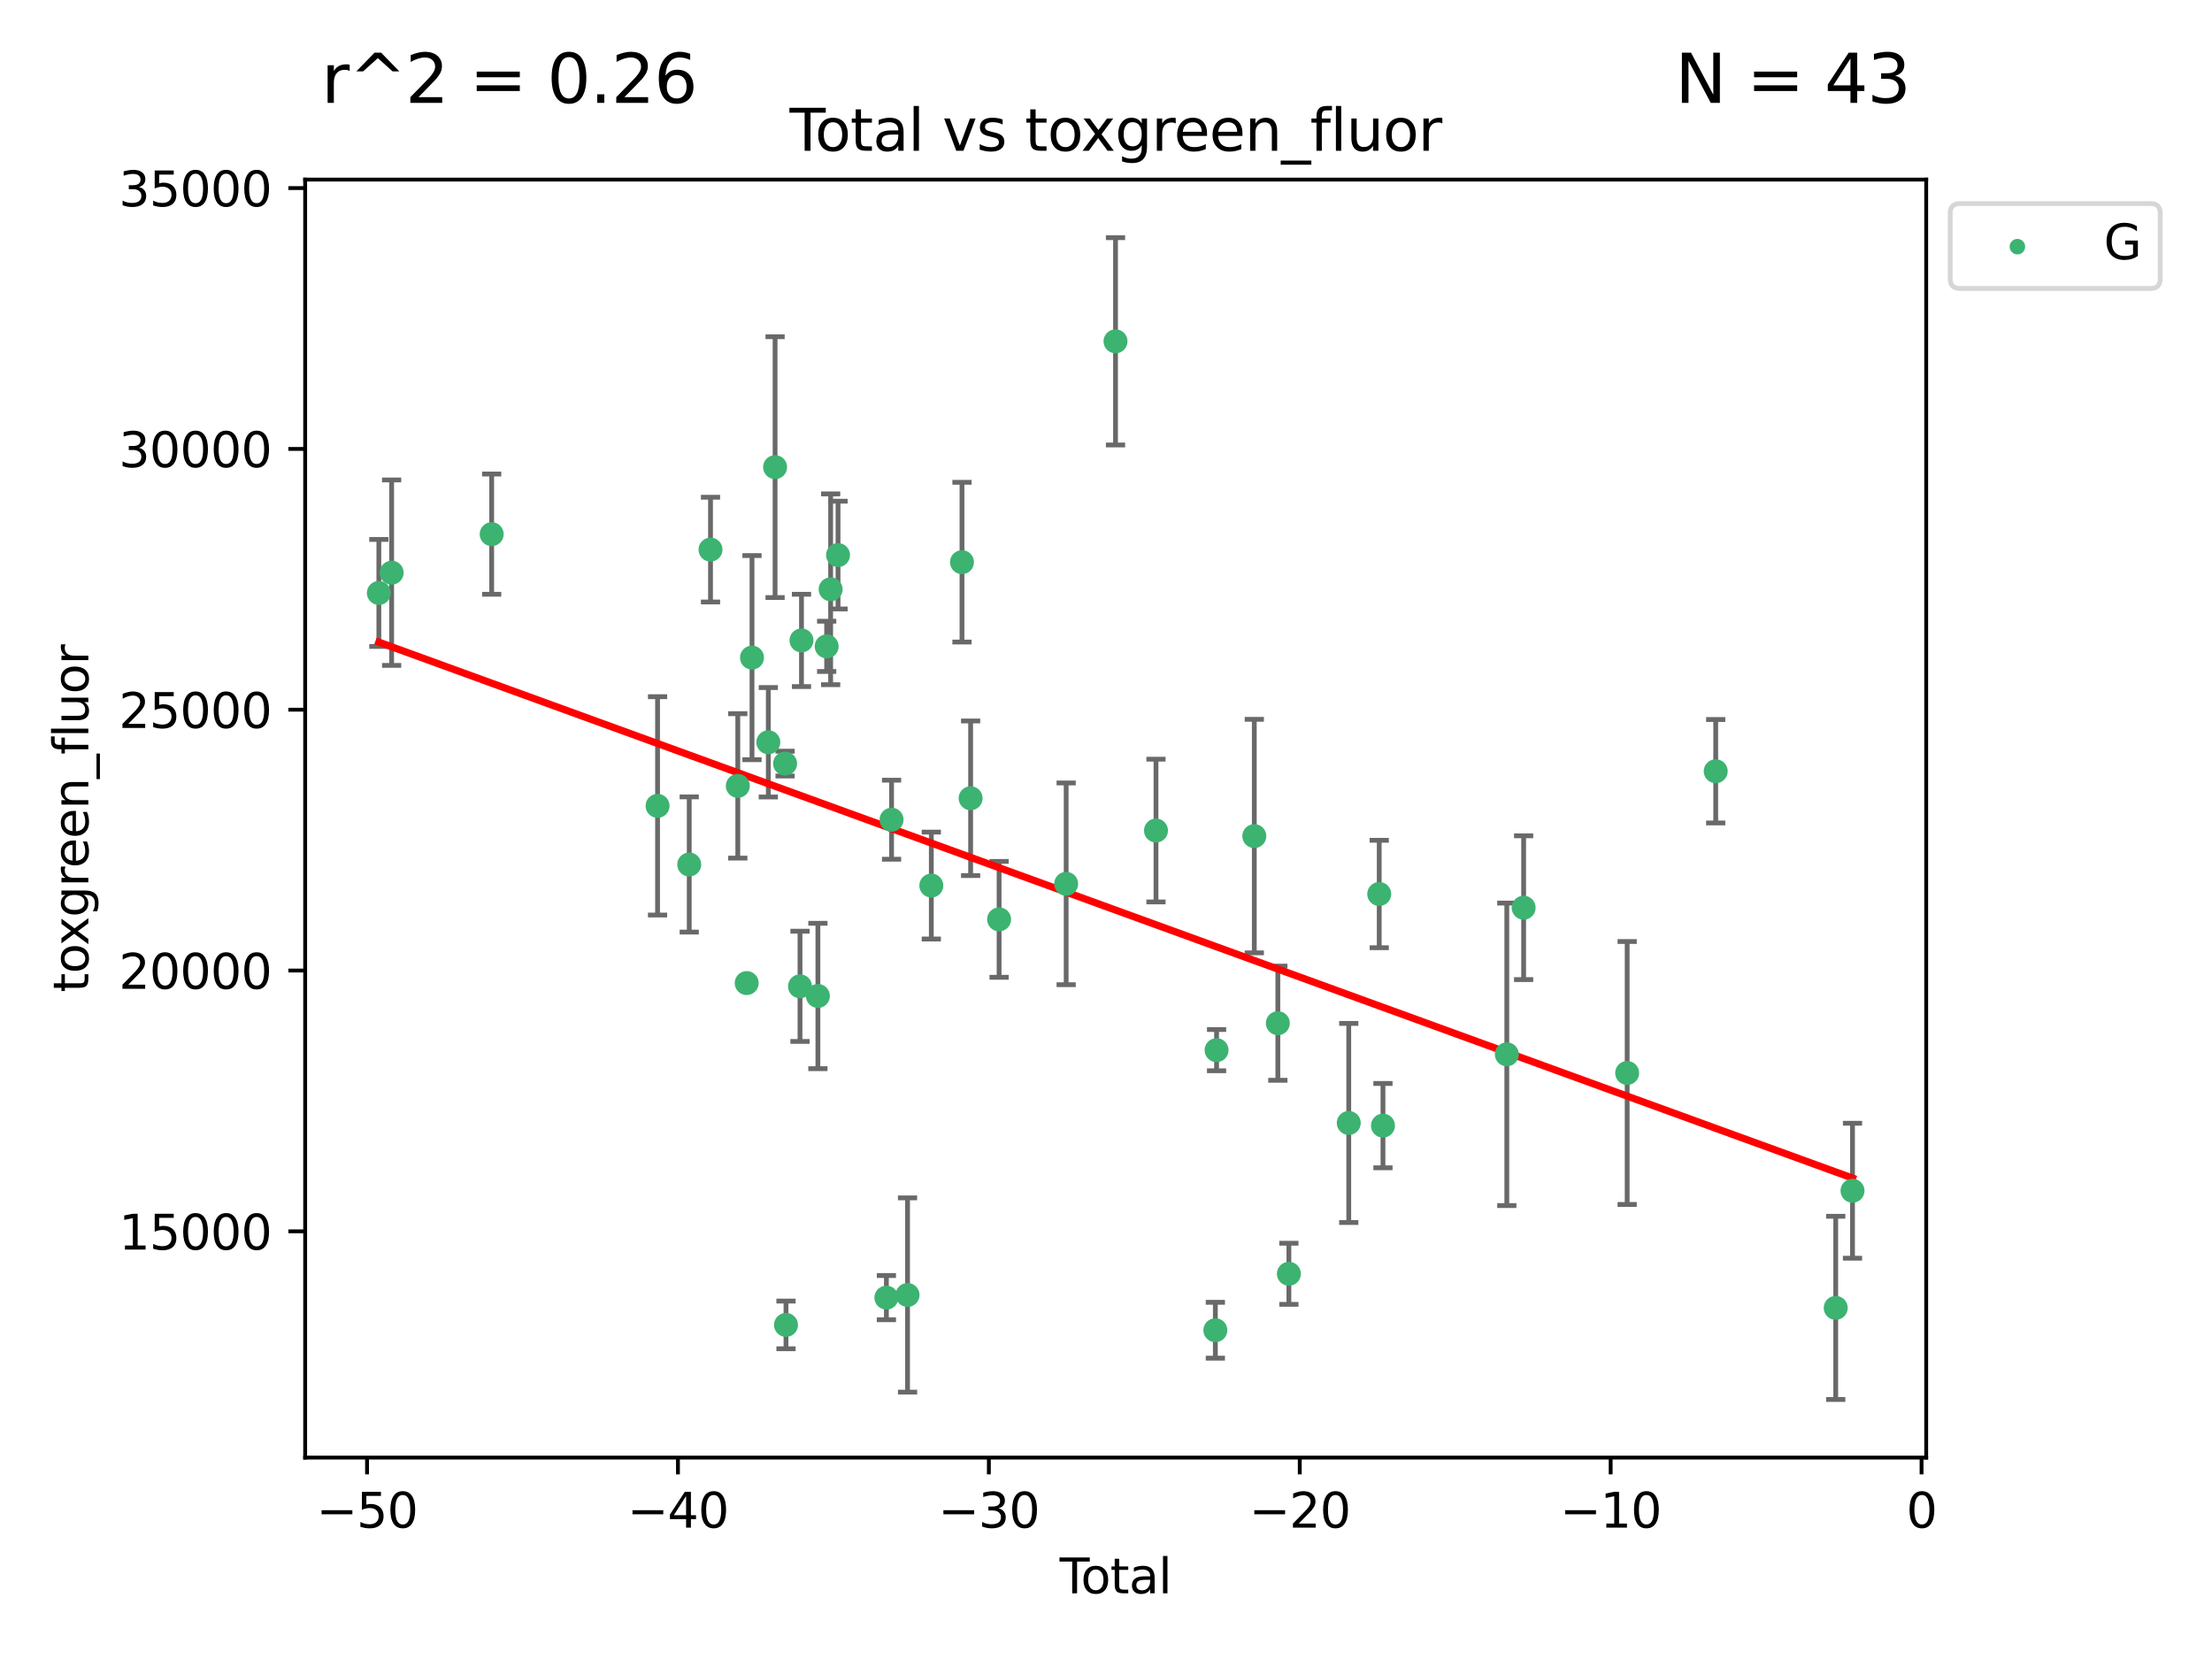<?xml version="1.0" encoding="utf-8" standalone="no"?>
<!DOCTYPE svg PUBLIC "-//W3C//DTD SVG 1.1//EN"
  "http://www.w3.org/Graphics/SVG/1.1/DTD/svg11.dtd">
<svg xmlns:xlink="http://www.w3.org/1999/xlink" width="460.8pt" height="345.6pt" viewBox="0 0 460.8 345.6" xmlns="http://www.w3.org/2000/svg" version="1.1">
 <defs>
  <style type="text/css">*{stroke-linejoin: round; stroke-linecap: butt}</style>
 </defs>
 <g id="figure_1">
  <g id="patch_1">
   <path d="M 0 345.6 
L 460.8 345.6 
L 460.8 0 
L 0 0 
z
" style="fill: #ffffff"/>
  </g>
  <g id="axes_1">
   <g id="patch_2">
    <path d="M 63.571 303.64 
L 401.26 303.64 
L 401.26 37.411 
L 63.571 37.411 
z
" style="fill: #ffffff"/>
   </g>
   <g id="PathCollection_1">
    <defs>
     <path id="m389e153ce7" d="M 0 1.118 
C 0.297 1.118 0.581 1 0.791 0.791 
C 1 0.581 1.118 0.297 1.118 0 
C 1.118 -0.297 1 -0.581 0.791 -0.791 
C 0.581 -1 0.297 -1.118 0 -1.118 
C -0.297 -1.118 -0.581 -1 -0.791 -0.791 
C -1 -0.581 -1.118 -0.297 -1.118 0 
C -1.118 0.297 -1 0.581 -0.791 0.791 
C -0.581 1 -0.297 1.118 0 1.118 
z
" style="stroke: #3cb371"/>
    </defs>
    <g clip-path="url(#p508b64c62f)">
     <use xlink:href="#m389e153ce7" x="78.921" y="123.522" style="fill: #3cb371; stroke: #3cb371"/>
     <use xlink:href="#m389e153ce7" x="81.585" y="119.301" style="fill: #3cb371; stroke: #3cb371"/>
     <use xlink:href="#m389e153ce7" x="102.426" y="111.272" style="fill: #3cb371; stroke: #3cb371"/>
     <use xlink:href="#m389e153ce7" x="136.981" y="167.877" style="fill: #3cb371; stroke: #3cb371"/>
     <use xlink:href="#m389e153ce7" x="143.58" y="180.088" style="fill: #3cb371; stroke: #3cb371"/>
     <use xlink:href="#m389e153ce7" x="148.013" y="114.493" style="fill: #3cb371; stroke: #3cb371"/>
     <use xlink:href="#m389e153ce7" x="153.697" y="163.714" style="fill: #3cb371; stroke: #3cb371"/>
     <use xlink:href="#m389e153ce7" x="155.551" y="204.793" style="fill: #3cb371; stroke: #3cb371"/>
     <use xlink:href="#m389e153ce7" x="156.656" y="136.995" style="fill: #3cb371; stroke: #3cb371"/>
     <use xlink:href="#m389e153ce7" x="160.055" y="154.629" style="fill: #3cb371; stroke: #3cb371"/>
     <use xlink:href="#m389e153ce7" x="161.465" y="97.313" style="fill: #3cb371; stroke: #3cb371"/>
     <use xlink:href="#m389e153ce7" x="163.55" y="159.069" style="fill: #3cb371; stroke: #3cb371"/>
     <use xlink:href="#m389e153ce7" x="163.736" y="276.006" style="fill: #3cb371; stroke: #3cb371"/>
     <use xlink:href="#m389e153ce7" x="166.655" y="205.47" style="fill: #3cb371; stroke: #3cb371"/>
     <use xlink:href="#m389e153ce7" x="166.964" y="133.412" style="fill: #3cb371; stroke: #3cb371"/>
     <use xlink:href="#m389e153ce7" x="170.383" y="207.477" style="fill: #3cb371; stroke: #3cb371"/>
     <use xlink:href="#m389e153ce7" x="172.208" y="134.649" style="fill: #3cb371; stroke: #3cb371"/>
     <use xlink:href="#m389e153ce7" x="173.039" y="122.761" style="fill: #3cb371; stroke: #3cb371"/>
     <use xlink:href="#m389e153ce7" x="174.578" y="115.631" style="fill: #3cb371; stroke: #3cb371"/>
     <use xlink:href="#m389e153ce7" x="184.653" y="270.322" style="fill: #3cb371; stroke: #3cb371"/>
     <use xlink:href="#m389e153ce7" x="185.73" y="170.758" style="fill: #3cb371; stroke: #3cb371"/>
     <use xlink:href="#m389e153ce7" x="189.057" y="269.768" style="fill: #3cb371; stroke: #3cb371"/>
     <use xlink:href="#m389e153ce7" x="194.01" y="184.477" style="fill: #3cb371; stroke: #3cb371"/>
     <use xlink:href="#m389e153ce7" x="200.398" y="117.11" style="fill: #3cb371; stroke: #3cb371"/>
     <use xlink:href="#m389e153ce7" x="202.198" y="166.292" style="fill: #3cb371; stroke: #3cb371"/>
     <use xlink:href="#m389e153ce7" x="208.13" y="191.519" style="fill: #3cb371; stroke: #3cb371"/>
     <use xlink:href="#m389e153ce7" x="222.101" y="184.12" style="fill: #3cb371; stroke: #3cb371"/>
     <use xlink:href="#m389e153ce7" x="232.384" y="71.105" style="fill: #3cb371; stroke: #3cb371"/>
     <use xlink:href="#m389e153ce7" x="240.814" y="173.02" style="fill: #3cb371; stroke: #3cb371"/>
     <use xlink:href="#m389e153ce7" x="253.181" y="277.113" style="fill: #3cb371; stroke: #3cb371"/>
     <use xlink:href="#m389e153ce7" x="253.434" y="218.767" style="fill: #3cb371; stroke: #3cb371"/>
     <use xlink:href="#m389e153ce7" x="261.293" y="174.174" style="fill: #3cb371; stroke: #3cb371"/>
     <use xlink:href="#m389e153ce7" x="266.199" y="213.15" style="fill: #3cb371; stroke: #3cb371"/>
     <use xlink:href="#m389e153ce7" x="268.5" y="265.352" style="fill: #3cb371; stroke: #3cb371"/>
     <use xlink:href="#m389e153ce7" x="280.97" y="233.936" style="fill: #3cb371; stroke: #3cb371"/>
     <use xlink:href="#m389e153ce7" x="287.318" y="186.237" style="fill: #3cb371; stroke: #3cb371"/>
     <use xlink:href="#m389e153ce7" x="288.097" y="234.489" style="fill: #3cb371; stroke: #3cb371"/>
     <use xlink:href="#m389e153ce7" x="313.898" y="219.635" style="fill: #3cb371; stroke: #3cb371"/>
     <use xlink:href="#m389e153ce7" x="317.401" y="189.091" style="fill: #3cb371; stroke: #3cb371"/>
     <use xlink:href="#m389e153ce7" x="338.967" y="223.523" style="fill: #3cb371; stroke: #3cb371"/>
     <use xlink:href="#m389e153ce7" x="357.415" y="160.664" style="fill: #3cb371; stroke: #3cb371"/>
     <use xlink:href="#m389e153ce7" x="382.415" y="272.458" style="fill: #3cb371; stroke: #3cb371"/>
     <use xlink:href="#m389e153ce7" x="385.911" y="248.052" style="fill: #3cb371; stroke: #3cb371"/>
    </g>
   </g>
   <g id="matplotlib.axis_1">
    <g id="xtick_1">
     <g id="line2d_1">
      <defs>
       <path id="mb6a203ecb7" d="M 0 0 
L 0 3.5 
" style="stroke: #000000; stroke-width: 0.8"/>
      </defs>
      <g>
       <use xlink:href="#mb6a203ecb7" x="76.462" y="303.64" style="stroke: #000000; stroke-width: 0.8"/>
      </g>
     </g>
     <g id="text_1">
      <!-- −50 -->
      <g transform="translate(65.909 318.238)scale(0.1 -0.1)">
       <defs>
        <path id="DejaVuSans-2212" d="M 678 2272 
L 4684 2272 
L 4684 1741 
L 678 1741 
L 678 2272 
z
" transform="scale(0.016)"/>
        <path id="DejaVuSans-35" d="M 691 4666 
L 3169 4666 
L 3169 4134 
L 1269 4134 
L 1269 2991 
Q 1406 3038 1543 3061 
Q 1681 3084 1819 3084 
Q 2600 3084 3056 2656 
Q 3513 2228 3513 1497 
Q 3513 744 3044 326 
Q 2575 -91 1722 -91 
Q 1428 -91 1123 -41 
Q 819 9 494 109 
L 494 744 
Q 775 591 1075 516 
Q 1375 441 1709 441 
Q 2250 441 2565 725 
Q 2881 1009 2881 1497 
Q 2881 1984 2565 2268 
Q 2250 2553 1709 2553 
Q 1456 2553 1204 2497 
Q 953 2441 691 2322 
L 691 4666 
z
" transform="scale(0.016)"/>
        <path id="DejaVuSans-30" d="M 2034 4250 
Q 1547 4250 1301 3770 
Q 1056 3291 1056 2328 
Q 1056 1369 1301 889 
Q 1547 409 2034 409 
Q 2525 409 2770 889 
Q 3016 1369 3016 2328 
Q 3016 3291 2770 3770 
Q 2525 4250 2034 4250 
z
M 2034 4750 
Q 2819 4750 3233 4129 
Q 3647 3509 3647 2328 
Q 3647 1150 3233 529 
Q 2819 -91 2034 -91 
Q 1250 -91 836 529 
Q 422 1150 422 2328 
Q 422 3509 836 4129 
Q 1250 4750 2034 4750 
z
" transform="scale(0.016)"/>
       </defs>
       <use xlink:href="#DejaVuSans-2212"/>
       <use xlink:href="#DejaVuSans-35" x="83.789"/>
       <use xlink:href="#DejaVuSans-30" x="147.412"/>
      </g>
     </g>
    </g>
    <g id="xtick_2">
     <g id="line2d_2">
      <g>
       <use xlink:href="#mb6a203ecb7" x="141.229" y="303.64" style="stroke: #000000; stroke-width: 0.8"/>
      </g>
     </g>
     <g id="text_2">
      <!-- −40 -->
      <g transform="translate(130.676 318.238)scale(0.1 -0.1)">
       <defs>
        <path id="DejaVuSans-34" d="M 2419 4116 
L 825 1625 
L 2419 1625 
L 2419 4116 
z
M 2253 4666 
L 3047 4666 
L 3047 1625 
L 3713 1625 
L 3713 1100 
L 3047 1100 
L 3047 0 
L 2419 0 
L 2419 1100 
L 313 1100 
L 313 1709 
L 2253 4666 
z
" transform="scale(0.016)"/>
       </defs>
       <use xlink:href="#DejaVuSans-2212"/>
       <use xlink:href="#DejaVuSans-34" x="83.789"/>
       <use xlink:href="#DejaVuSans-30" x="147.412"/>
      </g>
     </g>
    </g>
    <g id="xtick_3">
     <g id="line2d_3">
      <g>
       <use xlink:href="#mb6a203ecb7" x="205.996" y="303.64" style="stroke: #000000; stroke-width: 0.8"/>
      </g>
     </g>
     <g id="text_3">
      <!-- −30 -->
      <g transform="translate(195.444 318.238)scale(0.1 -0.1)">
       <defs>
        <path id="DejaVuSans-33" d="M 2597 2516 
Q 3050 2419 3304 2112 
Q 3559 1806 3559 1356 
Q 3559 666 3084 287 
Q 2609 -91 1734 -91 
Q 1441 -91 1130 -33 
Q 819 25 488 141 
L 488 750 
Q 750 597 1062 519 
Q 1375 441 1716 441 
Q 2309 441 2620 675 
Q 2931 909 2931 1356 
Q 2931 1769 2642 2001 
Q 2353 2234 1838 2234 
L 1294 2234 
L 1294 2753 
L 1863 2753 
Q 2328 2753 2575 2939 
Q 2822 3125 2822 3475 
Q 2822 3834 2567 4026 
Q 2313 4219 1838 4219 
Q 1578 4219 1281 4162 
Q 984 4106 628 3988 
L 628 4550 
Q 988 4650 1302 4700 
Q 1616 4750 1894 4750 
Q 2613 4750 3031 4423 
Q 3450 4097 3450 3541 
Q 3450 3153 3228 2886 
Q 3006 2619 2597 2516 
z
" transform="scale(0.016)"/>
       </defs>
       <use xlink:href="#DejaVuSans-2212"/>
       <use xlink:href="#DejaVuSans-33" x="83.789"/>
       <use xlink:href="#DejaVuSans-30" x="147.412"/>
      </g>
     </g>
    </g>
    <g id="xtick_4">
     <g id="line2d_4">
      <g>
       <use xlink:href="#mb6a203ecb7" x="270.763" y="303.64" style="stroke: #000000; stroke-width: 0.8"/>
      </g>
     </g>
     <g id="text_4">
      <!-- −20 -->
      <g transform="translate(260.211 318.238)scale(0.1 -0.1)">
       <defs>
        <path id="DejaVuSans-32" d="M 1228 531 
L 3431 531 
L 3431 0 
L 469 0 
L 469 531 
Q 828 903 1448 1529 
Q 2069 2156 2228 2338 
Q 2531 2678 2651 2914 
Q 2772 3150 2772 3378 
Q 2772 3750 2511 3984 
Q 2250 4219 1831 4219 
Q 1534 4219 1204 4116 
Q 875 4013 500 3803 
L 500 4441 
Q 881 4594 1212 4672 
Q 1544 4750 1819 4750 
Q 2544 4750 2975 4387 
Q 3406 4025 3406 3419 
Q 3406 3131 3298 2873 
Q 3191 2616 2906 2266 
Q 2828 2175 2409 1742 
Q 1991 1309 1228 531 
z
" transform="scale(0.016)"/>
       </defs>
       <use xlink:href="#DejaVuSans-2212"/>
       <use xlink:href="#DejaVuSans-32" x="83.789"/>
       <use xlink:href="#DejaVuSans-30" x="147.412"/>
      </g>
     </g>
    </g>
    <g id="xtick_5">
     <g id="line2d_5">
      <g>
       <use xlink:href="#mb6a203ecb7" x="335.531" y="303.64" style="stroke: #000000; stroke-width: 0.8"/>
      </g>
     </g>
     <g id="text_5">
      <!-- −10 -->
      <g transform="translate(324.978 318.238)scale(0.1 -0.1)">
       <defs>
        <path id="DejaVuSans-31" d="M 794 531 
L 1825 531 
L 1825 4091 
L 703 3866 
L 703 4441 
L 1819 4666 
L 2450 4666 
L 2450 531 
L 3481 531 
L 3481 0 
L 794 0 
L 794 531 
z
" transform="scale(0.016)"/>
       </defs>
       <use xlink:href="#DejaVuSans-2212"/>
       <use xlink:href="#DejaVuSans-31" x="83.789"/>
       <use xlink:href="#DejaVuSans-30" x="147.412"/>
      </g>
     </g>
    </g>
    <g id="xtick_6">
     <g id="line2d_6">
      <g>
       <use xlink:href="#mb6a203ecb7" x="400.298" y="303.64" style="stroke: #000000; stroke-width: 0.8"/>
      </g>
     </g>
     <g id="text_6">
      <!-- 0 -->
      <g transform="translate(397.117 318.238)scale(0.1 -0.1)">
       <use xlink:href="#DejaVuSans-30"/>
      </g>
     </g>
    </g>
    <g id="text_7">
     <!-- Total -->
     <g transform="translate(220.739 331.917)scale(0.1 -0.1)">
      <defs>
       <path id="DejaVuSans-54" d="M -19 4666 
L 3928 4666 
L 3928 4134 
L 2272 4134 
L 2272 0 
L 1638 0 
L 1638 4134 
L -19 4134 
L -19 4666 
z
" transform="scale(0.016)"/>
       <path id="DejaVuSans-6f" d="M 1959 3097 
Q 1497 3097 1228 2736 
Q 959 2375 959 1747 
Q 959 1119 1226 758 
Q 1494 397 1959 397 
Q 2419 397 2687 759 
Q 2956 1122 2956 1747 
Q 2956 2369 2687 2733 
Q 2419 3097 1959 3097 
z
M 1959 3584 
Q 2709 3584 3137 3096 
Q 3566 2609 3566 1747 
Q 3566 888 3137 398 
Q 2709 -91 1959 -91 
Q 1206 -91 779 398 
Q 353 888 353 1747 
Q 353 2609 779 3096 
Q 1206 3584 1959 3584 
z
" transform="scale(0.016)"/>
       <path id="DejaVuSans-74" d="M 1172 4494 
L 1172 3500 
L 2356 3500 
L 2356 3053 
L 1172 3053 
L 1172 1153 
Q 1172 725 1289 603 
Q 1406 481 1766 481 
L 2356 481 
L 2356 0 
L 1766 0 
Q 1100 0 847 248 
Q 594 497 594 1153 
L 594 3053 
L 172 3053 
L 172 3500 
L 594 3500 
L 594 4494 
L 1172 4494 
z
" transform="scale(0.016)"/>
       <path id="DejaVuSans-61" d="M 2194 1759 
Q 1497 1759 1228 1600 
Q 959 1441 959 1056 
Q 959 750 1161 570 
Q 1363 391 1709 391 
Q 2188 391 2477 730 
Q 2766 1069 2766 1631 
L 2766 1759 
L 2194 1759 
z
M 3341 1997 
L 3341 0 
L 2766 0 
L 2766 531 
Q 2569 213 2275 61 
Q 1981 -91 1556 -91 
Q 1019 -91 701 211 
Q 384 513 384 1019 
Q 384 1609 779 1909 
Q 1175 2209 1959 2209 
L 2766 2209 
L 2766 2266 
Q 2766 2663 2505 2880 
Q 2244 3097 1772 3097 
Q 1472 3097 1187 3025 
Q 903 2953 641 2809 
L 641 3341 
Q 956 3463 1253 3523 
Q 1550 3584 1831 3584 
Q 2591 3584 2966 3190 
Q 3341 2797 3341 1997 
z
" transform="scale(0.016)"/>
       <path id="DejaVuSans-6c" d="M 603 4863 
L 1178 4863 
L 1178 0 
L 603 0 
L 603 4863 
z
" transform="scale(0.016)"/>
      </defs>
      <use xlink:href="#DejaVuSans-54"/>
      <use xlink:href="#DejaVuSans-6f" x="44.084"/>
      <use xlink:href="#DejaVuSans-74" x="105.266"/>
      <use xlink:href="#DejaVuSans-61" x="144.475"/>
      <use xlink:href="#DejaVuSans-6c" x="205.754"/>
     </g>
    </g>
   </g>
   <g id="matplotlib.axis_2">
    <g id="ytick_1">
     <g id="line2d_7">
      <defs>
       <path id="m9af0707bdd" d="M 0 0 
L -3.5 0 
" style="stroke: #000000; stroke-width: 0.8"/>
      </defs>
      <g>
       <use xlink:href="#m9af0707bdd" x="63.571" y="256.511" style="stroke: #000000; stroke-width: 0.8"/>
      </g>
     </g>
     <g id="text_8">
      <!-- 15000 -->
      <g transform="translate(24.759 260.31)scale(0.1 -0.1)">
       <use xlink:href="#DejaVuSans-31"/>
       <use xlink:href="#DejaVuSans-35" x="63.623"/>
       <use xlink:href="#DejaVuSans-30" x="127.246"/>
       <use xlink:href="#DejaVuSans-30" x="190.869"/>
       <use xlink:href="#DejaVuSans-30" x="254.492"/>
      </g>
     </g>
    </g>
    <g id="ytick_2">
     <g id="line2d_8">
      <g>
       <use xlink:href="#m9af0707bdd" x="63.571" y="202.179" style="stroke: #000000; stroke-width: 0.8"/>
      </g>
     </g>
     <g id="text_9">
      <!-- 20000 -->
      <g transform="translate(24.759 205.978)scale(0.1 -0.1)">
       <use xlink:href="#DejaVuSans-32"/>
       <use xlink:href="#DejaVuSans-30" x="63.623"/>
       <use xlink:href="#DejaVuSans-30" x="127.246"/>
       <use xlink:href="#DejaVuSans-30" x="190.869"/>
       <use xlink:href="#DejaVuSans-30" x="254.492"/>
      </g>
     </g>
    </g>
    <g id="ytick_3">
     <g id="line2d_9">
      <g>
       <use xlink:href="#m9af0707bdd" x="63.571" y="147.847" style="stroke: #000000; stroke-width: 0.8"/>
      </g>
     </g>
     <g id="text_10">
      <!-- 25000 -->
      <g transform="translate(24.759 151.646)scale(0.1 -0.1)">
       <use xlink:href="#DejaVuSans-32"/>
       <use xlink:href="#DejaVuSans-35" x="63.623"/>
       <use xlink:href="#DejaVuSans-30" x="127.246"/>
       <use xlink:href="#DejaVuSans-30" x="190.869"/>
       <use xlink:href="#DejaVuSans-30" x="254.492"/>
      </g>
     </g>
    </g>
    <g id="ytick_4">
     <g id="line2d_10">
      <g>
       <use xlink:href="#m9af0707bdd" x="63.571" y="93.515" style="stroke: #000000; stroke-width: 0.8"/>
      </g>
     </g>
     <g id="text_11">
      <!-- 30000 -->
      <g transform="translate(24.759 97.315)scale(0.1 -0.1)">
       <use xlink:href="#DejaVuSans-33"/>
       <use xlink:href="#DejaVuSans-30" x="63.623"/>
       <use xlink:href="#DejaVuSans-30" x="127.246"/>
       <use xlink:href="#DejaVuSans-30" x="190.869"/>
       <use xlink:href="#DejaVuSans-30" x="254.492"/>
      </g>
     </g>
    </g>
    <g id="ytick_5">
     <g id="line2d_11">
      <g>
       <use xlink:href="#m9af0707bdd" x="63.571" y="39.183" style="stroke: #000000; stroke-width: 0.8"/>
      </g>
     </g>
     <g id="text_12">
      <!-- 35000 -->
      <g transform="translate(24.759 42.983)scale(0.1 -0.1)">
       <use xlink:href="#DejaVuSans-33"/>
       <use xlink:href="#DejaVuSans-35" x="63.623"/>
       <use xlink:href="#DejaVuSans-30" x="127.246"/>
       <use xlink:href="#DejaVuSans-30" x="190.869"/>
       <use xlink:href="#DejaVuSans-30" x="254.492"/>
      </g>
     </g>
    </g>
    <g id="text_13">
     <!-- toxgreen_fluor -->
     <g transform="translate(18.401 206.72)rotate(-90)scale(0.1 -0.1)">
      <defs>
       <path id="DejaVuSans-78" d="M 3513 3500 
L 2247 1797 
L 3578 0 
L 2900 0 
L 1881 1375 
L 863 0 
L 184 0 
L 1544 1831 
L 300 3500 
L 978 3500 
L 1906 2253 
L 2834 3500 
L 3513 3500 
z
" transform="scale(0.016)"/>
       <path id="DejaVuSans-67" d="M 2906 1791 
Q 2906 2416 2648 2759 
Q 2391 3103 1925 3103 
Q 1463 3103 1205 2759 
Q 947 2416 947 1791 
Q 947 1169 1205 825 
Q 1463 481 1925 481 
Q 2391 481 2648 825 
Q 2906 1169 2906 1791 
z
M 3481 434 
Q 3481 -459 3084 -895 
Q 2688 -1331 1869 -1331 
Q 1566 -1331 1297 -1286 
Q 1028 -1241 775 -1147 
L 775 -588 
Q 1028 -725 1275 -790 
Q 1522 -856 1778 -856 
Q 2344 -856 2625 -561 
Q 2906 -266 2906 331 
L 2906 616 
Q 2728 306 2450 153 
Q 2172 0 1784 0 
Q 1141 0 747 490 
Q 353 981 353 1791 
Q 353 2603 747 3093 
Q 1141 3584 1784 3584 
Q 2172 3584 2450 3431 
Q 2728 3278 2906 2969 
L 2906 3500 
L 3481 3500 
L 3481 434 
z
" transform="scale(0.016)"/>
       <path id="DejaVuSans-72" d="M 2631 2963 
Q 2534 3019 2420 3045 
Q 2306 3072 2169 3072 
Q 1681 3072 1420 2755 
Q 1159 2438 1159 1844 
L 1159 0 
L 581 0 
L 581 3500 
L 1159 3500 
L 1159 2956 
Q 1341 3275 1631 3429 
Q 1922 3584 2338 3584 
Q 2397 3584 2469 3576 
Q 2541 3569 2628 3553 
L 2631 2963 
z
" transform="scale(0.016)"/>
       <path id="DejaVuSans-65" d="M 3597 1894 
L 3597 1613 
L 953 1613 
Q 991 1019 1311 708 
Q 1631 397 2203 397 
Q 2534 397 2845 478 
Q 3156 559 3463 722 
L 3463 178 
Q 3153 47 2828 -22 
Q 2503 -91 2169 -91 
Q 1331 -91 842 396 
Q 353 884 353 1716 
Q 353 2575 817 3079 
Q 1281 3584 2069 3584 
Q 2775 3584 3186 3129 
Q 3597 2675 3597 1894 
z
M 3022 2063 
Q 3016 2534 2758 2815 
Q 2500 3097 2075 3097 
Q 1594 3097 1305 2825 
Q 1016 2553 972 2059 
L 3022 2063 
z
" transform="scale(0.016)"/>
       <path id="DejaVuSans-6e" d="M 3513 2113 
L 3513 0 
L 2938 0 
L 2938 2094 
Q 2938 2591 2744 2837 
Q 2550 3084 2163 3084 
Q 1697 3084 1428 2787 
Q 1159 2491 1159 1978 
L 1159 0 
L 581 0 
L 581 3500 
L 1159 3500 
L 1159 2956 
Q 1366 3272 1645 3428 
Q 1925 3584 2291 3584 
Q 2894 3584 3203 3211 
Q 3513 2838 3513 2113 
z
" transform="scale(0.016)"/>
       <path id="DejaVuSans-5f" d="M 3263 -1063 
L 3263 -1509 
L -63 -1509 
L -63 -1063 
L 3263 -1063 
z
" transform="scale(0.016)"/>
       <path id="DejaVuSans-66" d="M 2375 4863 
L 2375 4384 
L 1825 4384 
Q 1516 4384 1395 4259 
Q 1275 4134 1275 3809 
L 1275 3500 
L 2222 3500 
L 2222 3053 
L 1275 3053 
L 1275 0 
L 697 0 
L 697 3053 
L 147 3053 
L 147 3500 
L 697 3500 
L 697 3744 
Q 697 4328 969 4595 
Q 1241 4863 1831 4863 
L 2375 4863 
z
" transform="scale(0.016)"/>
       <path id="DejaVuSans-75" d="M 544 1381 
L 544 3500 
L 1119 3500 
L 1119 1403 
Q 1119 906 1312 657 
Q 1506 409 1894 409 
Q 2359 409 2629 706 
Q 2900 1003 2900 1516 
L 2900 3500 
L 3475 3500 
L 3475 0 
L 2900 0 
L 2900 538 
Q 2691 219 2414 64 
Q 2138 -91 1772 -91 
Q 1169 -91 856 284 
Q 544 659 544 1381 
z
M 1991 3584 
L 1991 3584 
z
" transform="scale(0.016)"/>
      </defs>
      <use xlink:href="#DejaVuSans-74"/>
      <use xlink:href="#DejaVuSans-6f" x="39.209"/>
      <use xlink:href="#DejaVuSans-78" x="97.266"/>
      <use xlink:href="#DejaVuSans-67" x="156.445"/>
      <use xlink:href="#DejaVuSans-72" x="219.922"/>
      <use xlink:href="#DejaVuSans-65" x="258.785"/>
      <use xlink:href="#DejaVuSans-65" x="320.309"/>
      <use xlink:href="#DejaVuSans-6e" x="381.832"/>
      <use xlink:href="#DejaVuSans-5f" x="445.211"/>
      <use xlink:href="#DejaVuSans-66" x="495.211"/>
      <use xlink:href="#DejaVuSans-6c" x="530.416"/>
      <use xlink:href="#DejaVuSans-75" x="558.199"/>
      <use xlink:href="#DejaVuSans-6f" x="621.578"/>
      <use xlink:href="#DejaVuSans-72" x="682.76"/>
     </g>
    </g>
   </g>
   <g id="LineCollection_1">
    <path d="M 78.921 134.672 
L 78.921 112.372 
" clip-path="url(#p508b64c62f)" style="fill: none; stroke: #696969"/>
    <path d="M 81.585 138.619 
L 81.585 99.984 
" clip-path="url(#p508b64c62f)" style="fill: none; stroke: #696969"/>
    <path d="M 102.426 123.797 
L 102.426 98.746 
" clip-path="url(#p508b64c62f)" style="fill: none; stroke: #696969"/>
    <path d="M 136.981 190.618 
L 136.981 145.135 
" clip-path="url(#p508b64c62f)" style="fill: none; stroke: #696969"/>
    <path d="M 143.58 194.167 
L 143.58 166.008 
" clip-path="url(#p508b64c62f)" style="fill: none; stroke: #696969"/>
    <path d="M 148.013 125.404 
L 148.013 103.582 
" clip-path="url(#p508b64c62f)" style="fill: none; stroke: #696969"/>
    <path d="M 153.697 178.757 
L 153.697 148.671 
" clip-path="url(#p508b64c62f)" style="fill: none; stroke: #696969"/>
    <path d="M 155.551 205.606 
L 155.551 203.979 
" clip-path="url(#p508b64c62f)" style="fill: none; stroke: #696969"/>
    <path d="M 156.656 158.256 
L 156.656 115.734 
" clip-path="url(#p508b64c62f)" style="fill: none; stroke: #696969"/>
    <path d="M 160.055 166.028 
L 160.055 143.229 
" clip-path="url(#p508b64c62f)" style="fill: none; stroke: #696969"/>
    <path d="M 161.465 124.482 
L 161.465 70.143 
" clip-path="url(#p508b64c62f)" style="fill: none; stroke: #696969"/>
    <path d="M 163.55 161.651 
L 163.55 156.486 
" clip-path="url(#p508b64c62f)" style="fill: none; stroke: #696969"/>
    <path d="M 163.736 280.975 
L 163.736 271.036 
" clip-path="url(#p508b64c62f)" style="fill: none; stroke: #696969"/>
    <path d="M 166.655 216.95 
L 166.655 193.99 
" clip-path="url(#p508b64c62f)" style="fill: none; stroke: #696969"/>
    <path d="M 166.964 143.03 
L 166.964 123.793 
" clip-path="url(#p508b64c62f)" style="fill: none; stroke: #696969"/>
    <path d="M 170.383 222.62 
L 170.383 192.334 
" clip-path="url(#p508b64c62f)" style="fill: none; stroke: #696969"/>
    <path d="M 172.208 139.883 
L 172.208 129.415 
" clip-path="url(#p508b64c62f)" style="fill: none; stroke: #696969"/>
    <path d="M 173.039 142.632 
L 173.039 102.889 
" clip-path="url(#p508b64c62f)" style="fill: none; stroke: #696969"/>
    <path d="M 174.578 126.854 
L 174.578 104.409 
" clip-path="url(#p508b64c62f)" style="fill: none; stroke: #696969"/>
    <path d="M 184.653 274.927 
L 184.653 265.717 
" clip-path="url(#p508b64c62f)" style="fill: none; stroke: #696969"/>
    <path d="M 185.73 178.993 
L 185.73 162.524 
" clip-path="url(#p508b64c62f)" style="fill: none; stroke: #696969"/>
    <path d="M 189.057 290 
L 189.057 249.536 
" clip-path="url(#p508b64c62f)" style="fill: none; stroke: #696969"/>
    <path d="M 194.01 195.612 
L 194.01 173.341 
" clip-path="url(#p508b64c62f)" style="fill: none; stroke: #696969"/>
    <path d="M 200.398 133.746 
L 200.398 100.474 
" clip-path="url(#p508b64c62f)" style="fill: none; stroke: #696969"/>
    <path d="M 202.198 182.398 
L 202.198 150.186 
" clip-path="url(#p508b64c62f)" style="fill: none; stroke: #696969"/>
    <path d="M 208.13 203.589 
L 208.13 179.449 
" clip-path="url(#p508b64c62f)" style="fill: none; stroke: #696969"/>
    <path d="M 222.101 205.132 
L 222.101 163.108 
" clip-path="url(#p508b64c62f)" style="fill: none; stroke: #696969"/>
    <path d="M 232.384 92.698 
L 232.384 49.513 
" clip-path="url(#p508b64c62f)" style="fill: none; stroke: #696969"/>
    <path d="M 240.814 187.886 
L 240.814 158.154 
" clip-path="url(#p508b64c62f)" style="fill: none; stroke: #696969"/>
    <path d="M 253.181 282.93 
L 253.181 271.296 
" clip-path="url(#p508b64c62f)" style="fill: none; stroke: #696969"/>
    <path d="M 253.434 223.062 
L 253.434 214.471 
" clip-path="url(#p508b64c62f)" style="fill: none; stroke: #696969"/>
    <path d="M 261.293 198.498 
L 261.293 149.85 
" clip-path="url(#p508b64c62f)" style="fill: none; stroke: #696969"/>
    <path d="M 266.199 225.044 
L 266.199 201.256 
" clip-path="url(#p508b64c62f)" style="fill: none; stroke: #696969"/>
    <path d="M 268.5 271.717 
L 268.5 258.986 
" clip-path="url(#p508b64c62f)" style="fill: none; stroke: #696969"/>
    <path d="M 280.97 254.674 
L 280.97 213.198 
" clip-path="url(#p508b64c62f)" style="fill: none; stroke: #696969"/>
    <path d="M 287.318 197.422 
L 287.318 175.052 
" clip-path="url(#p508b64c62f)" style="fill: none; stroke: #696969"/>
    <path d="M 288.097 243.27 
L 288.097 225.708 
" clip-path="url(#p508b64c62f)" style="fill: none; stroke: #696969"/>
    <path d="M 313.898 251.141 
L 313.898 188.129 
" clip-path="url(#p508b64c62f)" style="fill: none; stroke: #696969"/>
    <path d="M 317.401 204.068 
L 317.401 174.113 
" clip-path="url(#p508b64c62f)" style="fill: none; stroke: #696969"/>
    <path d="M 338.967 250.909 
L 338.967 196.137 
" clip-path="url(#p508b64c62f)" style="fill: none; stroke: #696969"/>
    <path d="M 357.415 171.44 
L 357.415 149.889 
" clip-path="url(#p508b64c62f)" style="fill: none; stroke: #696969"/>
    <path d="M 382.415 291.539 
L 382.415 253.376 
" clip-path="url(#p508b64c62f)" style="fill: none; stroke: #696969"/>
    <path d="M 385.911 262.109 
L 385.911 233.994 
" clip-path="url(#p508b64c62f)" style="fill: none; stroke: #696969"/>
   </g>
   <g id="line2d_12">
    <defs>
     <path id="md310532a82" d="M 2 0 
L -2 -0 
" style="stroke: #696969"/>
    </defs>
    <g clip-path="url(#p508b64c62f)">
     <use xlink:href="#md310532a82" x="78.921" y="134.672" style="fill: #696969; stroke: #696969"/>
     <use xlink:href="#md310532a82" x="81.585" y="138.619" style="fill: #696969; stroke: #696969"/>
     <use xlink:href="#md310532a82" x="102.426" y="123.797" style="fill: #696969; stroke: #696969"/>
     <use xlink:href="#md310532a82" x="136.981" y="190.618" style="fill: #696969; stroke: #696969"/>
     <use xlink:href="#md310532a82" x="143.58" y="194.167" style="fill: #696969; stroke: #696969"/>
     <use xlink:href="#md310532a82" x="148.013" y="125.404" style="fill: #696969; stroke: #696969"/>
     <use xlink:href="#md310532a82" x="153.697" y="178.757" style="fill: #696969; stroke: #696969"/>
     <use xlink:href="#md310532a82" x="155.551" y="205.606" style="fill: #696969; stroke: #696969"/>
     <use xlink:href="#md310532a82" x="156.656" y="158.256" style="fill: #696969; stroke: #696969"/>
     <use xlink:href="#md310532a82" x="160.055" y="166.028" style="fill: #696969; stroke: #696969"/>
     <use xlink:href="#md310532a82" x="161.465" y="124.482" style="fill: #696969; stroke: #696969"/>
     <use xlink:href="#md310532a82" x="163.55" y="161.651" style="fill: #696969; stroke: #696969"/>
     <use xlink:href="#md310532a82" x="163.736" y="280.975" style="fill: #696969; stroke: #696969"/>
     <use xlink:href="#md310532a82" x="166.655" y="216.95" style="fill: #696969; stroke: #696969"/>
     <use xlink:href="#md310532a82" x="166.964" y="143.03" style="fill: #696969; stroke: #696969"/>
     <use xlink:href="#md310532a82" x="170.383" y="222.62" style="fill: #696969; stroke: #696969"/>
     <use xlink:href="#md310532a82" x="172.208" y="139.883" style="fill: #696969; stroke: #696969"/>
     <use xlink:href="#md310532a82" x="173.039" y="142.632" style="fill: #696969; stroke: #696969"/>
     <use xlink:href="#md310532a82" x="174.578" y="126.854" style="fill: #696969; stroke: #696969"/>
     <use xlink:href="#md310532a82" x="184.653" y="274.927" style="fill: #696969; stroke: #696969"/>
     <use xlink:href="#md310532a82" x="185.73" y="178.993" style="fill: #696969; stroke: #696969"/>
     <use xlink:href="#md310532a82" x="189.057" y="290" style="fill: #696969; stroke: #696969"/>
     <use xlink:href="#md310532a82" x="194.01" y="195.612" style="fill: #696969; stroke: #696969"/>
     <use xlink:href="#md310532a82" x="200.398" y="133.746" style="fill: #696969; stroke: #696969"/>
     <use xlink:href="#md310532a82" x="202.198" y="182.398" style="fill: #696969; stroke: #696969"/>
     <use xlink:href="#md310532a82" x="208.13" y="203.589" style="fill: #696969; stroke: #696969"/>
     <use xlink:href="#md310532a82" x="222.101" y="205.132" style="fill: #696969; stroke: #696969"/>
     <use xlink:href="#md310532a82" x="232.384" y="92.698" style="fill: #696969; stroke: #696969"/>
     <use xlink:href="#md310532a82" x="240.814" y="187.886" style="fill: #696969; stroke: #696969"/>
     <use xlink:href="#md310532a82" x="253.181" y="282.93" style="fill: #696969; stroke: #696969"/>
     <use xlink:href="#md310532a82" x="253.434" y="223.062" style="fill: #696969; stroke: #696969"/>
     <use xlink:href="#md310532a82" x="261.293" y="198.498" style="fill: #696969; stroke: #696969"/>
     <use xlink:href="#md310532a82" x="266.199" y="225.044" style="fill: #696969; stroke: #696969"/>
     <use xlink:href="#md310532a82" x="268.5" y="271.717" style="fill: #696969; stroke: #696969"/>
     <use xlink:href="#md310532a82" x="280.97" y="254.674" style="fill: #696969; stroke: #696969"/>
     <use xlink:href="#md310532a82" x="287.318" y="197.422" style="fill: #696969; stroke: #696969"/>
     <use xlink:href="#md310532a82" x="288.097" y="243.27" style="fill: #696969; stroke: #696969"/>
     <use xlink:href="#md310532a82" x="313.898" y="251.141" style="fill: #696969; stroke: #696969"/>
     <use xlink:href="#md310532a82" x="317.401" y="204.068" style="fill: #696969; stroke: #696969"/>
     <use xlink:href="#md310532a82" x="338.967" y="250.909" style="fill: #696969; stroke: #696969"/>
     <use xlink:href="#md310532a82" x="357.415" y="171.44" style="fill: #696969; stroke: #696969"/>
     <use xlink:href="#md310532a82" x="382.415" y="291.539" style="fill: #696969; stroke: #696969"/>
     <use xlink:href="#md310532a82" x="385.911" y="262.109" style="fill: #696969; stroke: #696969"/>
    </g>
   </g>
   <g id="line2d_13">
    <g clip-path="url(#p508b64c62f)">
     <use xlink:href="#md310532a82" x="78.921" y="112.372" style="fill: #696969; stroke: #696969"/>
     <use xlink:href="#md310532a82" x="81.585" y="99.984" style="fill: #696969; stroke: #696969"/>
     <use xlink:href="#md310532a82" x="102.426" y="98.746" style="fill: #696969; stroke: #696969"/>
     <use xlink:href="#md310532a82" x="136.981" y="145.135" style="fill: #696969; stroke: #696969"/>
     <use xlink:href="#md310532a82" x="143.58" y="166.008" style="fill: #696969; stroke: #696969"/>
     <use xlink:href="#md310532a82" x="148.013" y="103.582" style="fill: #696969; stroke: #696969"/>
     <use xlink:href="#md310532a82" x="153.697" y="148.671" style="fill: #696969; stroke: #696969"/>
     <use xlink:href="#md310532a82" x="155.551" y="203.979" style="fill: #696969; stroke: #696969"/>
     <use xlink:href="#md310532a82" x="156.656" y="115.734" style="fill: #696969; stroke: #696969"/>
     <use xlink:href="#md310532a82" x="160.055" y="143.229" style="fill: #696969; stroke: #696969"/>
     <use xlink:href="#md310532a82" x="161.465" y="70.143" style="fill: #696969; stroke: #696969"/>
     <use xlink:href="#md310532a82" x="163.55" y="156.486" style="fill: #696969; stroke: #696969"/>
     <use xlink:href="#md310532a82" x="163.736" y="271.036" style="fill: #696969; stroke: #696969"/>
     <use xlink:href="#md310532a82" x="166.655" y="193.99" style="fill: #696969; stroke: #696969"/>
     <use xlink:href="#md310532a82" x="166.964" y="123.793" style="fill: #696969; stroke: #696969"/>
     <use xlink:href="#md310532a82" x="170.383" y="192.334" style="fill: #696969; stroke: #696969"/>
     <use xlink:href="#md310532a82" x="172.208" y="129.415" style="fill: #696969; stroke: #696969"/>
     <use xlink:href="#md310532a82" x="173.039" y="102.889" style="fill: #696969; stroke: #696969"/>
     <use xlink:href="#md310532a82" x="174.578" y="104.409" style="fill: #696969; stroke: #696969"/>
     <use xlink:href="#md310532a82" x="184.653" y="265.717" style="fill: #696969; stroke: #696969"/>
     <use xlink:href="#md310532a82" x="185.73" y="162.524" style="fill: #696969; stroke: #696969"/>
     <use xlink:href="#md310532a82" x="189.057" y="249.536" style="fill: #696969; stroke: #696969"/>
     <use xlink:href="#md310532a82" x="194.01" y="173.341" style="fill: #696969; stroke: #696969"/>
     <use xlink:href="#md310532a82" x="200.398" y="100.474" style="fill: #696969; stroke: #696969"/>
     <use xlink:href="#md310532a82" x="202.198" y="150.186" style="fill: #696969; stroke: #696969"/>
     <use xlink:href="#md310532a82" x="208.13" y="179.449" style="fill: #696969; stroke: #696969"/>
     <use xlink:href="#md310532a82" x="222.101" y="163.108" style="fill: #696969; stroke: #696969"/>
     <use xlink:href="#md310532a82" x="232.384" y="49.513" style="fill: #696969; stroke: #696969"/>
     <use xlink:href="#md310532a82" x="240.814" y="158.154" style="fill: #696969; stroke: #696969"/>
     <use xlink:href="#md310532a82" x="253.181" y="271.296" style="fill: #696969; stroke: #696969"/>
     <use xlink:href="#md310532a82" x="253.434" y="214.471" style="fill: #696969; stroke: #696969"/>
     <use xlink:href="#md310532a82" x="261.293" y="149.85" style="fill: #696969; stroke: #696969"/>
     <use xlink:href="#md310532a82" x="266.199" y="201.256" style="fill: #696969; stroke: #696969"/>
     <use xlink:href="#md310532a82" x="268.5" y="258.986" style="fill: #696969; stroke: #696969"/>
     <use xlink:href="#md310532a82" x="280.97" y="213.198" style="fill: #696969; stroke: #696969"/>
     <use xlink:href="#md310532a82" x="287.318" y="175.052" style="fill: #696969; stroke: #696969"/>
     <use xlink:href="#md310532a82" x="288.097" y="225.708" style="fill: #696969; stroke: #696969"/>
     <use xlink:href="#md310532a82" x="313.898" y="188.129" style="fill: #696969; stroke: #696969"/>
     <use xlink:href="#md310532a82" x="317.401" y="174.113" style="fill: #696969; stroke: #696969"/>
     <use xlink:href="#md310532a82" x="338.967" y="196.137" style="fill: #696969; stroke: #696969"/>
     <use xlink:href="#md310532a82" x="357.415" y="149.889" style="fill: #696969; stroke: #696969"/>
     <use xlink:href="#md310532a82" x="382.415" y="253.376" style="fill: #696969; stroke: #696969"/>
     <use xlink:href="#md310532a82" x="385.911" y="233.994" style="fill: #696969; stroke: #696969"/>
    </g>
   </g>
   <g id="line2d_14">
    <path d="M 78.921 133.772 
L 81.585 134.741 
L 102.426 142.32 
L 136.981 154.886 
L 143.58 157.286 
L 148.013 158.898 
L 153.697 160.965 
L 155.551 161.64 
L 156.656 162.041 
L 160.055 163.277 
L 161.465 163.79 
L 163.55 164.549 
L 163.736 164.616 
L 166.655 165.678 
L 166.964 165.79 
L 170.383 167.034 
L 172.208 167.697 
L 173.039 167.999 
L 174.578 168.559 
L 184.653 172.223 
L 185.73 172.615 
L 189.057 173.825 
L 194.01 175.626 
L 200.398 177.949 
L 202.198 178.604 
L 208.13 180.761 
L 222.101 185.841 
L 232.384 189.581 
L 240.814 192.647 
L 253.181 197.144 
L 253.434 197.236 
L 261.293 200.094 
L 266.199 201.878 
L 268.5 202.715 
L 280.97 207.25 
L 287.318 209.559 
L 288.097 209.842 
L 313.898 219.225 
L 317.401 220.499 
L 338.967 228.342 
L 357.415 235.051 
L 382.415 244.142 
L 385.911 245.413 
" clip-path="url(#p508b64c62f)" style="fill: none; stroke: #ff0000; stroke-width: 1.5; stroke-linecap: square"/>
   </g>
   <g id="line2d_15">
    <defs>
     <path id="m81a56163ab" d="M 0 2 
C 0.53 2 1.039 1.789 1.414 1.414 
C 1.789 1.039 2 0.53 2 0 
C 2 -0.53 1.789 -1.039 1.414 -1.414 
C 1.039 -1.789 0.53 -2 0 -2 
C -0.53 -2 -1.039 -1.789 -1.414 -1.414 
C -1.789 -1.039 -2 -0.53 -2 0 
C -2 0.53 -1.789 1.039 -1.414 1.414 
C -1.039 1.789 -0.53 2 0 2 
z
" style="stroke: #3cb371"/>
    </defs>
    <g clip-path="url(#p508b64c62f)">
     <use xlink:href="#m81a56163ab" x="78.921" y="123.522" style="fill: #3cb371; stroke: #3cb371"/>
     <use xlink:href="#m81a56163ab" x="81.585" y="119.301" style="fill: #3cb371; stroke: #3cb371"/>
     <use xlink:href="#m81a56163ab" x="102.426" y="111.272" style="fill: #3cb371; stroke: #3cb371"/>
     <use xlink:href="#m81a56163ab" x="136.981" y="167.877" style="fill: #3cb371; stroke: #3cb371"/>
     <use xlink:href="#m81a56163ab" x="143.58" y="180.088" style="fill: #3cb371; stroke: #3cb371"/>
     <use xlink:href="#m81a56163ab" x="148.013" y="114.493" style="fill: #3cb371; stroke: #3cb371"/>
     <use xlink:href="#m81a56163ab" x="153.697" y="163.714" style="fill: #3cb371; stroke: #3cb371"/>
     <use xlink:href="#m81a56163ab" x="155.551" y="204.793" style="fill: #3cb371; stroke: #3cb371"/>
     <use xlink:href="#m81a56163ab" x="156.656" y="136.995" style="fill: #3cb371; stroke: #3cb371"/>
     <use xlink:href="#m81a56163ab" x="160.055" y="154.629" style="fill: #3cb371; stroke: #3cb371"/>
     <use xlink:href="#m81a56163ab" x="161.465" y="97.313" style="fill: #3cb371; stroke: #3cb371"/>
     <use xlink:href="#m81a56163ab" x="163.55" y="159.069" style="fill: #3cb371; stroke: #3cb371"/>
     <use xlink:href="#m81a56163ab" x="163.736" y="276.006" style="fill: #3cb371; stroke: #3cb371"/>
     <use xlink:href="#m81a56163ab" x="166.655" y="205.47" style="fill: #3cb371; stroke: #3cb371"/>
     <use xlink:href="#m81a56163ab" x="166.964" y="133.412" style="fill: #3cb371; stroke: #3cb371"/>
     <use xlink:href="#m81a56163ab" x="170.383" y="207.477" style="fill: #3cb371; stroke: #3cb371"/>
     <use xlink:href="#m81a56163ab" x="172.208" y="134.649" style="fill: #3cb371; stroke: #3cb371"/>
     <use xlink:href="#m81a56163ab" x="173.039" y="122.761" style="fill: #3cb371; stroke: #3cb371"/>
     <use xlink:href="#m81a56163ab" x="174.578" y="115.631" style="fill: #3cb371; stroke: #3cb371"/>
     <use xlink:href="#m81a56163ab" x="184.653" y="270.322" style="fill: #3cb371; stroke: #3cb371"/>
     <use xlink:href="#m81a56163ab" x="185.73" y="170.758" style="fill: #3cb371; stroke: #3cb371"/>
     <use xlink:href="#m81a56163ab" x="189.057" y="269.768" style="fill: #3cb371; stroke: #3cb371"/>
     <use xlink:href="#m81a56163ab" x="194.01" y="184.477" style="fill: #3cb371; stroke: #3cb371"/>
     <use xlink:href="#m81a56163ab" x="200.398" y="117.11" style="fill: #3cb371; stroke: #3cb371"/>
     <use xlink:href="#m81a56163ab" x="202.198" y="166.292" style="fill: #3cb371; stroke: #3cb371"/>
     <use xlink:href="#m81a56163ab" x="208.13" y="191.519" style="fill: #3cb371; stroke: #3cb371"/>
     <use xlink:href="#m81a56163ab" x="222.101" y="184.12" style="fill: #3cb371; stroke: #3cb371"/>
     <use xlink:href="#m81a56163ab" x="232.384" y="71.105" style="fill: #3cb371; stroke: #3cb371"/>
     <use xlink:href="#m81a56163ab" x="240.814" y="173.02" style="fill: #3cb371; stroke: #3cb371"/>
     <use xlink:href="#m81a56163ab" x="253.181" y="277.113" style="fill: #3cb371; stroke: #3cb371"/>
     <use xlink:href="#m81a56163ab" x="253.434" y="218.767" style="fill: #3cb371; stroke: #3cb371"/>
     <use xlink:href="#m81a56163ab" x="261.293" y="174.174" style="fill: #3cb371; stroke: #3cb371"/>
     <use xlink:href="#m81a56163ab" x="266.199" y="213.15" style="fill: #3cb371; stroke: #3cb371"/>
     <use xlink:href="#m81a56163ab" x="268.5" y="265.352" style="fill: #3cb371; stroke: #3cb371"/>
     <use xlink:href="#m81a56163ab" x="280.97" y="233.936" style="fill: #3cb371; stroke: #3cb371"/>
     <use xlink:href="#m81a56163ab" x="287.318" y="186.237" style="fill: #3cb371; stroke: #3cb371"/>
     <use xlink:href="#m81a56163ab" x="288.097" y="234.489" style="fill: #3cb371; stroke: #3cb371"/>
     <use xlink:href="#m81a56163ab" x="313.898" y="219.635" style="fill: #3cb371; stroke: #3cb371"/>
     <use xlink:href="#m81a56163ab" x="317.401" y="189.091" style="fill: #3cb371; stroke: #3cb371"/>
     <use xlink:href="#m81a56163ab" x="338.967" y="223.523" style="fill: #3cb371; stroke: #3cb371"/>
     <use xlink:href="#m81a56163ab" x="357.415" y="160.664" style="fill: #3cb371; stroke: #3cb371"/>
     <use xlink:href="#m81a56163ab" x="382.415" y="272.458" style="fill: #3cb371; stroke: #3cb371"/>
     <use xlink:href="#m81a56163ab" x="385.911" y="248.052" style="fill: #3cb371; stroke: #3cb371"/>
    </g>
   </g>
   <g id="patch_3">
    <path d="M 63.571 303.64 
L 63.571 37.411 
" style="fill: none; stroke: #000000; stroke-width: 0.8; stroke-linejoin: miter; stroke-linecap: square"/>
   </g>
   <g id="patch_4">
    <path d="M 401.26 303.64 
L 401.26 37.411 
" style="fill: none; stroke: #000000; stroke-width: 0.8; stroke-linejoin: miter; stroke-linecap: square"/>
   </g>
   <g id="patch_5">
    <path d="M 63.571 303.64 
L 401.26 303.64 
" style="fill: none; stroke: #000000; stroke-width: 0.8; stroke-linejoin: miter; stroke-linecap: square"/>
   </g>
   <g id="patch_6">
    <path d="M 63.571 37.411 
L 401.26 37.411 
" style="fill: none; stroke: #000000; stroke-width: 0.8; stroke-linejoin: miter; stroke-linecap: square"/>
   </g>
   <g id="text_14">
    <!-- N = 43 -->
    <g transform="translate(348.964 21.426)scale(0.14 -0.14)">
     <defs>
      <path id="DejaVuSans-4e" d="M 628 4666 
L 1478 4666 
L 3547 763 
L 3547 4666 
L 4159 4666 
L 4159 0 
L 3309 0 
L 1241 3903 
L 1241 0 
L 628 0 
L 628 4666 
z
" transform="scale(0.016)"/>
      <path id="DejaVuSans-20" transform="scale(0.016)"/>
      <path id="DejaVuSans-3d" d="M 678 2906 
L 4684 2906 
L 4684 2381 
L 678 2381 
L 678 2906 
z
M 678 1631 
L 4684 1631 
L 4684 1100 
L 678 1100 
L 678 1631 
z
" transform="scale(0.016)"/>
     </defs>
     <use xlink:href="#DejaVuSans-4e"/>
     <use xlink:href="#DejaVuSans-20" x="74.805"/>
     <use xlink:href="#DejaVuSans-3d" x="106.592"/>
     <use xlink:href="#DejaVuSans-20" x="190.381"/>
     <use xlink:href="#DejaVuSans-34" x="222.168"/>
     <use xlink:href="#DejaVuSans-33" x="285.791"/>
    </g>
   </g>
   <g id="text_15">
    <!-- r^2 = 0.26 -->
    <g transform="translate(66.948 21.426)scale(0.14 -0.14)">
     <defs>
      <path id="DejaVuSans-5e" d="M 2988 4666 
L 4684 2925 
L 4056 2925 
L 2681 4159 
L 1306 2925 
L 678 2925 
L 2375 4666 
L 2988 4666 
z
" transform="scale(0.016)"/>
      <path id="DejaVuSans-2e" d="M 684 794 
L 1344 794 
L 1344 0 
L 684 0 
L 684 794 
z
" transform="scale(0.016)"/>
      <path id="DejaVuSans-36" d="M 2113 2584 
Q 1688 2584 1439 2293 
Q 1191 2003 1191 1497 
Q 1191 994 1439 701 
Q 1688 409 2113 409 
Q 2538 409 2786 701 
Q 3034 994 3034 1497 
Q 3034 2003 2786 2293 
Q 2538 2584 2113 2584 
z
M 3366 4563 
L 3366 3988 
Q 3128 4100 2886 4159 
Q 2644 4219 2406 4219 
Q 1781 4219 1451 3797 
Q 1122 3375 1075 2522 
Q 1259 2794 1537 2939 
Q 1816 3084 2150 3084 
Q 2853 3084 3261 2657 
Q 3669 2231 3669 1497 
Q 3669 778 3244 343 
Q 2819 -91 2113 -91 
Q 1303 -91 875 529 
Q 447 1150 447 2328 
Q 447 3434 972 4092 
Q 1497 4750 2381 4750 
Q 2619 4750 2861 4703 
Q 3103 4656 3366 4563 
z
" transform="scale(0.016)"/>
     </defs>
     <use xlink:href="#DejaVuSans-72"/>
     <use xlink:href="#DejaVuSans-5e" x="41.113"/>
     <use xlink:href="#DejaVuSans-32" x="124.902"/>
     <use xlink:href="#DejaVuSans-20" x="188.525"/>
     <use xlink:href="#DejaVuSans-3d" x="220.312"/>
     <use xlink:href="#DejaVuSans-20" x="304.102"/>
     <use xlink:href="#DejaVuSans-30" x="335.889"/>
     <use xlink:href="#DejaVuSans-2e" x="399.512"/>
     <use xlink:href="#DejaVuSans-32" x="431.299"/>
     <use xlink:href="#DejaVuSans-36" x="494.922"/>
    </g>
   </g>
   <g id="text_16">
    <!-- Total vs toxgreen_fluor -->
    <g transform="translate(164.48 31.411)scale(0.12 -0.12)">
     <defs>
      <path id="DejaVuSans-76" d="M 191 3500 
L 800 3500 
L 1894 563 
L 2988 3500 
L 3597 3500 
L 2284 0 
L 1503 0 
L 191 3500 
z
" transform="scale(0.016)"/>
      <path id="DejaVuSans-73" d="M 2834 3397 
L 2834 2853 
Q 2591 2978 2328 3040 
Q 2066 3103 1784 3103 
Q 1356 3103 1142 2972 
Q 928 2841 928 2578 
Q 928 2378 1081 2264 
Q 1234 2150 1697 2047 
L 1894 2003 
Q 2506 1872 2764 1633 
Q 3022 1394 3022 966 
Q 3022 478 2636 193 
Q 2250 -91 1575 -91 
Q 1294 -91 989 -36 
Q 684 19 347 128 
L 347 722 
Q 666 556 975 473 
Q 1284 391 1588 391 
Q 1994 391 2212 530 
Q 2431 669 2431 922 
Q 2431 1156 2273 1281 
Q 2116 1406 1581 1522 
L 1381 1569 
Q 847 1681 609 1914 
Q 372 2147 372 2553 
Q 372 3047 722 3315 
Q 1072 3584 1716 3584 
Q 2034 3584 2315 3537 
Q 2597 3491 2834 3397 
z
" transform="scale(0.016)"/>
     </defs>
     <use xlink:href="#DejaVuSans-54"/>
     <use xlink:href="#DejaVuSans-6f" x="44.084"/>
     <use xlink:href="#DejaVuSans-74" x="105.266"/>
     <use xlink:href="#DejaVuSans-61" x="144.475"/>
     <use xlink:href="#DejaVuSans-6c" x="205.754"/>
     <use xlink:href="#DejaVuSans-20" x="233.537"/>
     <use xlink:href="#DejaVuSans-76" x="265.324"/>
     <use xlink:href="#DejaVuSans-73" x="324.504"/>
     <use xlink:href="#DejaVuSans-20" x="376.604"/>
     <use xlink:href="#DejaVuSans-74" x="408.391"/>
     <use xlink:href="#DejaVuSans-6f" x="447.6"/>
     <use xlink:href="#DejaVuSans-78" x="505.656"/>
     <use xlink:href="#DejaVuSans-67" x="564.836"/>
     <use xlink:href="#DejaVuSans-72" x="628.312"/>
     <use xlink:href="#DejaVuSans-65" x="667.176"/>
     <use xlink:href="#DejaVuSans-65" x="728.699"/>
     <use xlink:href="#DejaVuSans-6e" x="790.223"/>
     <use xlink:href="#DejaVuSans-5f" x="853.602"/>
     <use xlink:href="#DejaVuSans-66" x="903.602"/>
     <use xlink:href="#DejaVuSans-6c" x="938.807"/>
     <use xlink:href="#DejaVuSans-75" x="966.59"/>
     <use xlink:href="#DejaVuSans-6f" x="1029.969"/>
     <use xlink:href="#DejaVuSans-72" x="1091.15"/>
    </g>
   </g>
   <g id="legend_1">
    <g id="patch_7">
     <path d="M 408.26 60.089 
L 448.008 60.089 
Q 450.008 60.089 450.008 58.089 
L 450.008 44.411 
Q 450.008 42.411 448.008 42.411 
L 408.26 42.411 
Q 406.26 42.411 406.26 44.411 
L 406.26 58.089 
Q 406.26 60.089 408.26 60.089 
z
" style="fill: #ffffff; opacity: 0.8; stroke: #cccccc; stroke-linejoin: miter"/>
    </g>
    <g id="PathCollection_2">
     <g>
      <use xlink:href="#m389e153ce7" x="420.26" y="51.385" style="fill: #3cb371; stroke: #3cb371"/>
     </g>
    </g>
    <g id="text_17">
     <!-- G -->
     <g transform="translate(438.26 54.01)scale(0.1 -0.1)">
      <defs>
       <path id="DejaVuSans-47" d="M 3809 666 
L 3809 1919 
L 2778 1919 
L 2778 2438 
L 4434 2438 
L 4434 434 
Q 4069 175 3628 42 
Q 3188 -91 2688 -91 
Q 1594 -91 976 548 
Q 359 1188 359 2328 
Q 359 3472 976 4111 
Q 1594 4750 2688 4750 
Q 3144 4750 3555 4637 
Q 3966 4525 4313 4306 
L 4313 3634 
Q 3963 3931 3569 4081 
Q 3175 4231 2741 4231 
Q 1884 4231 1454 3753 
Q 1025 3275 1025 2328 
Q 1025 1384 1454 906 
Q 1884 428 2741 428 
Q 3075 428 3337 486 
Q 3600 544 3809 666 
z
" transform="scale(0.016)"/>
      </defs>
      <use xlink:href="#DejaVuSans-47"/>
     </g>
    </g>
   </g>
  </g>
 </g>
 <defs>
  <clipPath id="p508b64c62f">
   <rect x="63.571" y="37.411" width="337.689" height="266.229"/>
  </clipPath>
 </defs>
</svg>
